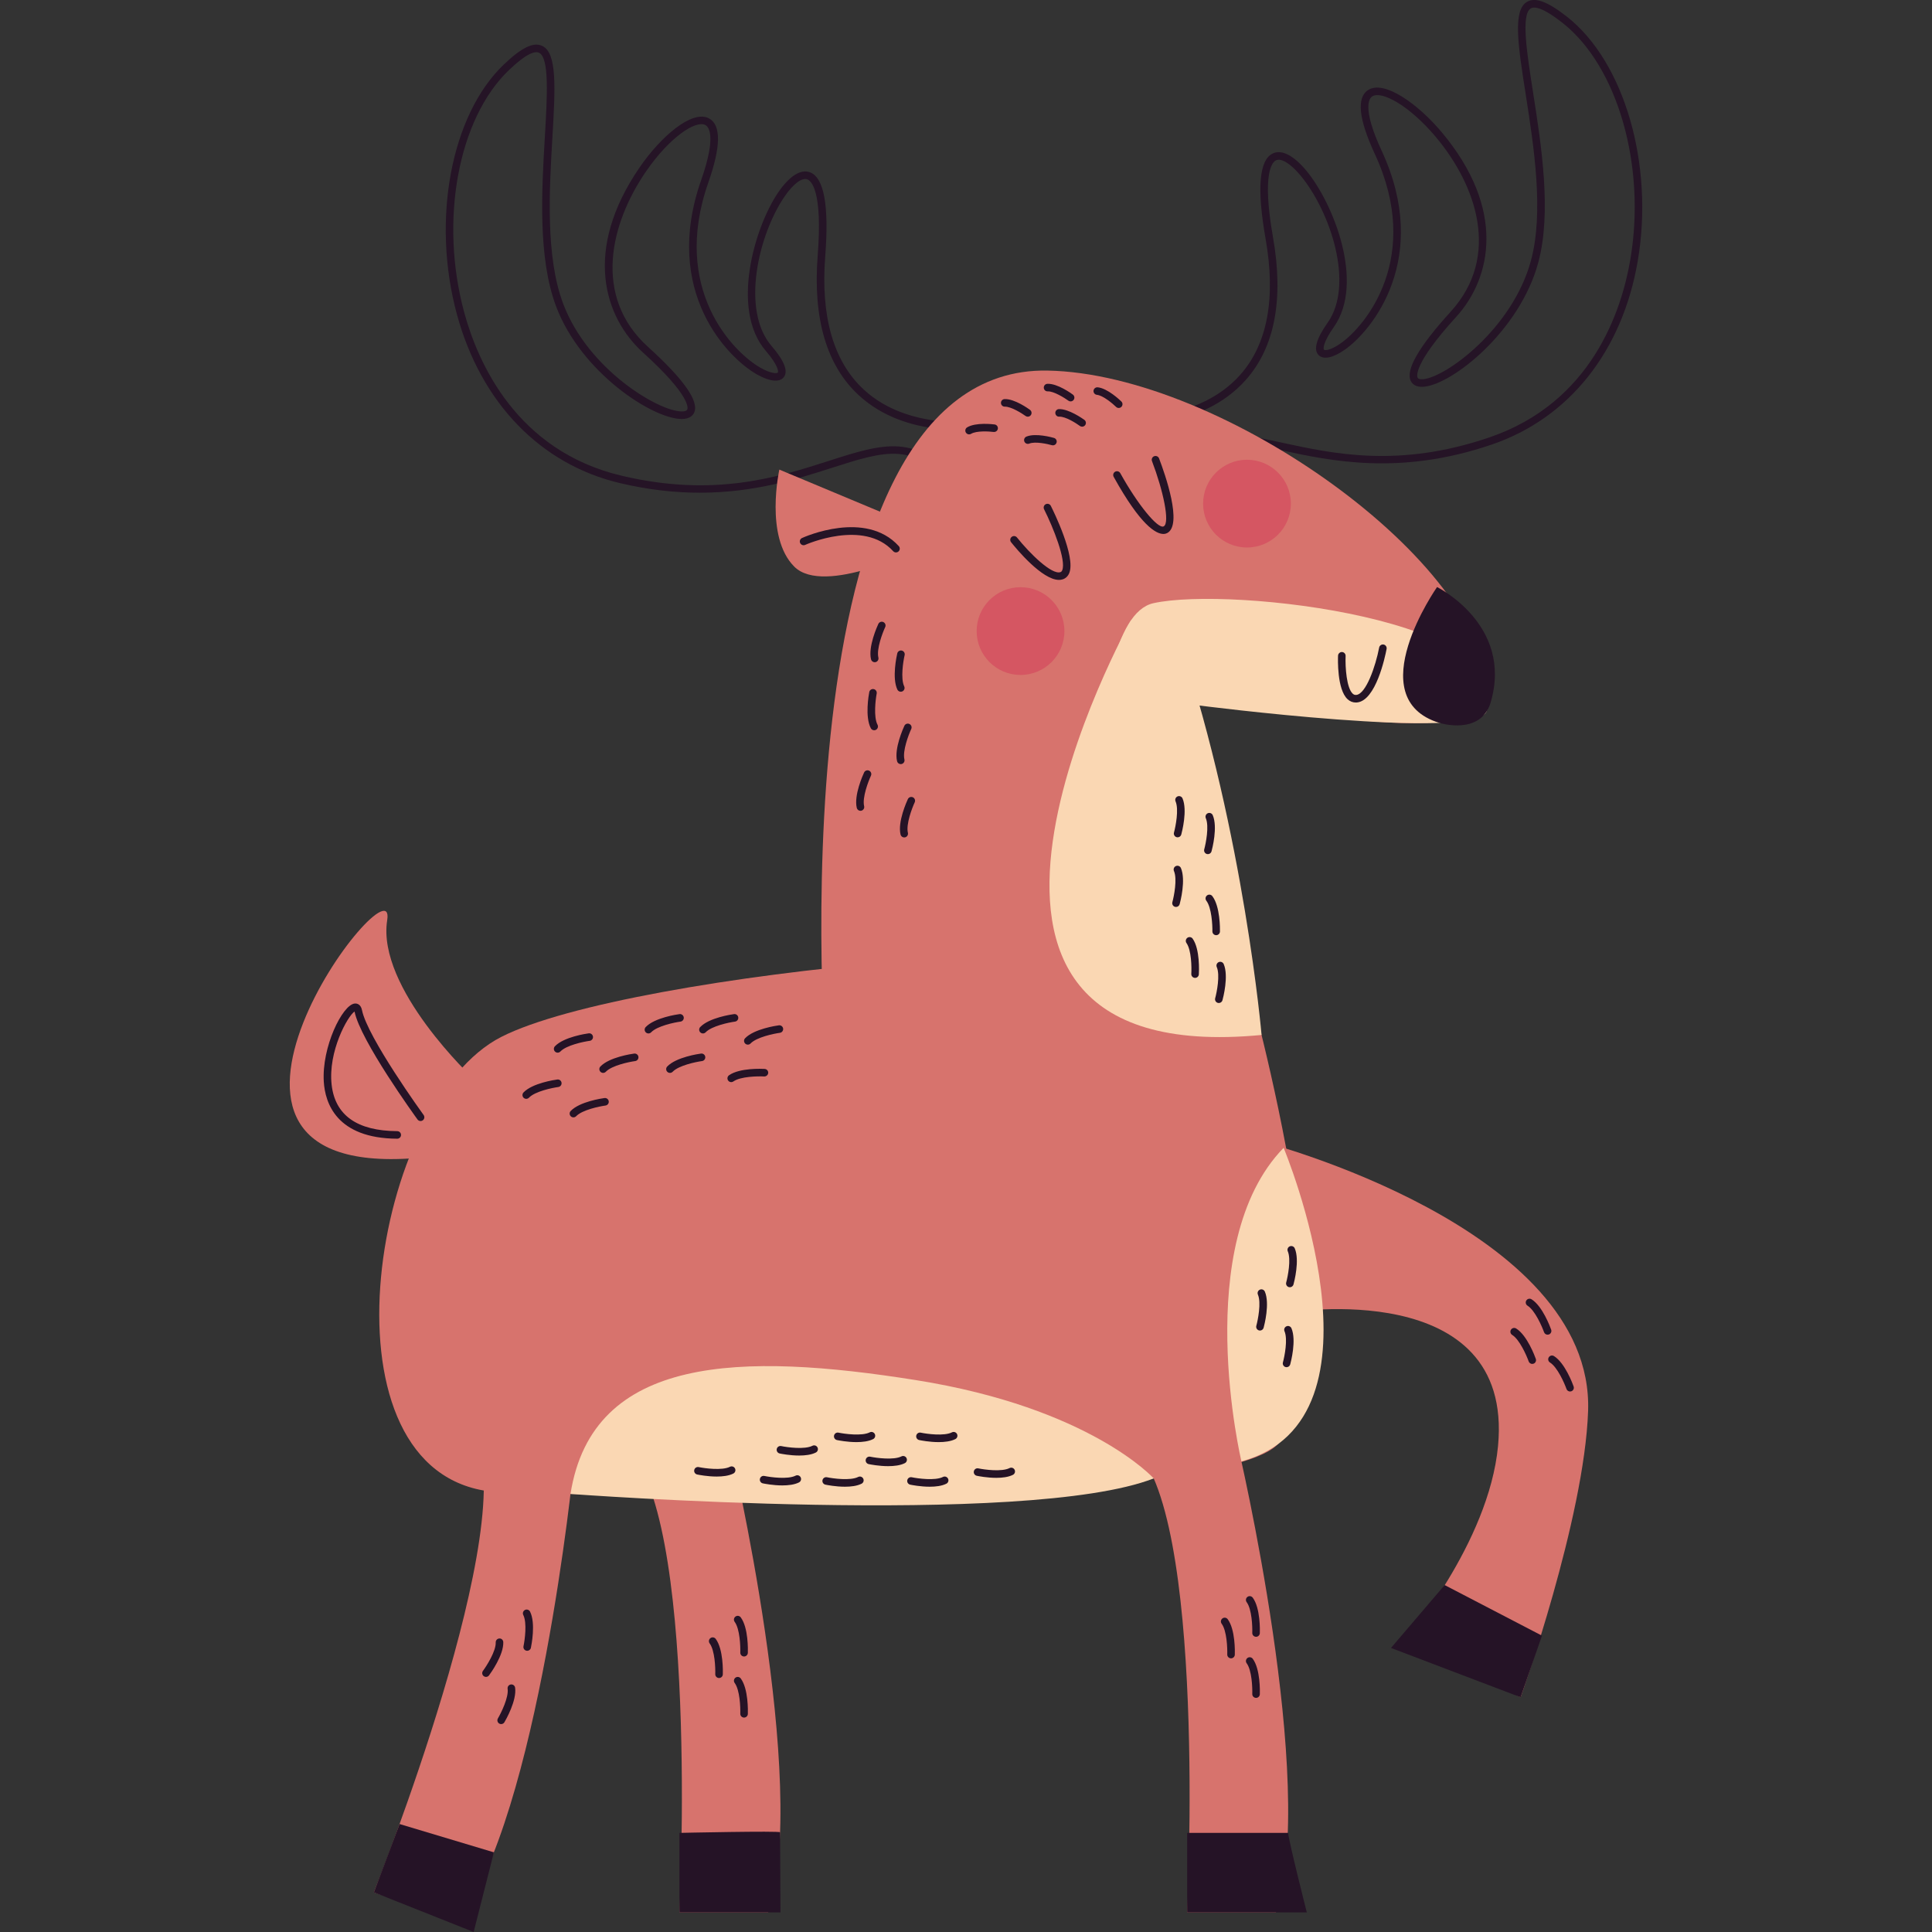 <?xml version="1.0" encoding="UTF-8"?>
<!-- Generator: Adobe Illustrator 25.1.0, SVG Export Plug-In . SVG Version: 6.00 Build 0)  -->
<svg xmlns="http://www.w3.org/2000/svg" xmlns:xlink="http://www.w3.org/1999/xlink" version="1.1" id="Capa_1" x="0px" y="0px" viewBox="0 0 500 500" style="enable-background:new 0 0 500 500;" xml:space="preserve" width="512" height="512">
<rect x="0" y="0" width="500" height="500" fill="#333333" stroke="none"/>
<g>
	<path style="fill:#FFFFFF;" d="M317.331,121.231"/>
	<path style="fill:#251426;" d="M181.134,127.514c-6.266,0-13.129-0.701-20.662-2.478c-20.609-4.863-35.996-20.776-42.219-43.659   c-6.639-24.414-1.542-51.609,12.118-64.664c4.604-4.401,7.665-5.897,9.939-4.842c3.929,1.818,3.393,10.985,2.651,23.672   c-0.806,13.769-1.808,30.903,2.806,43.109c6.417,16.977,24.665,27.803,30.651,27.828c0.479,0.016,1.283-0.064,1.463-0.533   c0.128-0.328,0.886-3.526-11.461-14.697c-10.092-9.13-15.609-26.538-0.827-48.014c5.361-7.791,13.43-14.865,17.826-12.629   c3.229,1.642,3.194,7.237-0.106,16.634c-9.708,27.646,6.503,44.001,13.569,47.971c2.825,1.585,4.225,1.44,4.416,1.202   c0.176-0.215,0.166-1.8-3.108-5.603c-9.209-10.698-2.901-32.069,3.218-41.027c2.873-4.204,5.771-6.052,8.149-5.218   c3.685,1.297,5.036,8.603,4.014,21.716c-1.222,15.688,2.142,27.317,9.998,34.564c11.76,10.846,29.829,8.105,30.011,8.077   c0.529-0.095,1.035,0.277,1.121,0.811c0.085,0.533-0.277,1.035-0.81,1.121c-0.779,0.123-19.17,2.928-31.636-8.561   c-8.329-7.673-11.907-19.842-10.635-36.166c1.321-16.944-1.742-19.376-2.712-19.717c-1.402-0.5-3.66,1.22-5.883,4.475   c-6.764,9.904-11.313,29.397-3.351,38.646c3.329,3.867,4.385,6.598,3.138,8.12c-1.114,1.366-3.629,1.094-6.889-0.737   c-7.464-4.193-24.612-21.407-14.457-50.325c4.087-11.639,1.849-13.843,1.066-14.241c-2.528-1.294-9.292,3.225-15.327,11.994   c-9.222,13.4-13.927,32.377,0.528,45.454c9.091,8.225,13.12,13.896,11.973,16.855c-0.259,0.668-1.027,1.784-3.268,1.784   c-0.01,0-0.019,0-0.029-0.001c-7.555-0.032-26.031-12.05-32.473-29.093c-4.761-12.596-3.745-29.962-2.929-43.916   c0.617-10.555,1.2-20.523-1.519-21.781c-0.948-0.444-3.061-0.016-7.766,4.48c-13.172,12.588-18.042,38.973-11.581,62.735   c3.543,13.028,13.552,35.843,40.779,42.267c23.963,5.657,40.406,0.377,53.616-3.867c13.782-4.426,23.738-7.622,32.753,6.521   c0.291,0.455,0.157,1.06-0.299,1.35c-0.457,0.29-1.06,0.157-1.35-0.299c-8.206-12.866-16.594-10.172-30.506-5.708   C206.319,123.958,195.244,127.513,181.134,127.514z"/>
	<path style="fill:#251426;" d="M300.571,125.613c-0.149,0-0.301-0.034-0.443-0.106c-0.482-0.246-0.673-0.835-0.428-1.317   c7.61-14.944,17.827-12.724,31.972-9.651c13.557,2.947,30.433,6.615,53.74-1.326c26.481-9.023,34.24-32.697,36.509-46.006   c4.138-24.275-3.256-50.066-17.583-61.325c-5.117-4.021-7.261-4.237-8.161-3.71c-2.585,1.514-1.043,11.38,0.591,21.826   c2.159,13.81,4.845,30.998,1.322,43.994c-4.767,17.585-21.996,31.33-29.514,32.091c-2.246,0.233-3.13-0.815-3.453-1.456   c-1.428-2.835,2.035-8.868,10.29-17.933c13.125-14.41,6.611-32.845-3.862-45.292c-6.852-8.143-14.013-11.984-16.414-10.459   c-0.741,0.472-2.755,2.881,2.436,14.072c12.898,27.803-2.509,46.593-9.533,51.486c-3.069,2.139-5.542,2.649-6.785,1.398   c-1.387-1.394-0.599-4.216,2.34-8.385c7.032-9.975,0.624-28.938-7.065-38.144c-2.529-3.027-4.936-4.509-6.287-3.887   c-0.933,0.434-3.746,3.149-0.797,19.887c2.842,16.125,0.455,28.583-7.094,37.024c-11.3,12.638-29.882,11.621-30.661,11.573   c-0.54-0.034-0.949-0.499-0.916-1.038c0.034-0.538,0.497-0.937,1.038-0.916c0.186,0.017,18.431,0.997,29.09-10.935   c7.121-7.972,9.347-19.873,6.616-35.369c-2.283-12.952-1.644-20.355,1.898-22.002c2.29-1.065,5.351,0.498,8.615,4.407   c6.956,8.326,15.298,28.989,7.164,40.526c-2.893,4.102-2.75,5.68-2.553,5.877c0.209,0.208,1.62,0.226,4.279-1.624   c6.65-4.633,21.208-22.477,8.876-49.057c-4.191-9.034-4.767-14.601-1.711-16.546c4.152-2.65,12.874,3.613,18.962,10.85   c16.787,19.95,12.975,37.809,3.811,47.871c-11.211,12.308-10.148,15.419-9.989,15.734c0.226,0.447,1.04,0.433,1.508,0.389   c5.955-0.602,23.073-13.14,27.822-30.656c3.414-12.594,0.763-29.553-1.368-43.18c-1.963-12.557-3.381-21.629,0.355-23.818   c2.156-1.264,5.352-0.074,10.36,3.861c14.856,11.676,22.554,38.252,18.302,63.192c-3.985,23.377-17.765,40.701-37.808,47.529   c-23.82,8.119-41.719,4.226-54.787,1.386c-14.272-3.102-22.887-4.972-29.811,8.627   C301.272,125.418,300.928,125.613,300.571,125.613z"/>
	<path style="fill:#D7736D;" d="M213.822,277.169c0,0-14.862-182.54,57.26-181.263c45.238,0.801,113.886,50.095,113.598,83.107   c-0.167,19.197-81.141-1.564-81.141-1.564l17.82,75.077L213.822,277.169z"/>
	<path style="fill:#251426;" d="M274.069,150.078c-4.391,0-11.029-8.032-12.402-9.756c-0.336-0.422-0.267-1.038,0.156-1.375   c0.423-0.338,1.039-0.267,1.375,0.156c3.33,4.178,9.02,9.728,11.237,8.964c0.156-0.054,0.334-0.154,0.475-0.5   c1.054-2.581-2.325-11.042-4.703-15.768c-0.243-0.483-0.048-1.071,0.435-1.314c0.484-0.243,1.072-0.048,1.314,0.435   c0.67,1.332,6.499,13.142,4.766,17.387c-0.324,0.795-0.895,1.353-1.652,1.612C274.752,150.027,274.418,150.078,274.069,150.078z"/>
	<path style="fill:#251426;" d="M301.087,138.184c-1.935,0-5.911-2.213-12.868-14.78c-0.262-0.473-0.091-1.068,0.382-1.33   c0.471-0.261,1.068-0.092,1.33,0.382c4.486,8.101,9.738,14.52,11.225,13.767c1.717-0.881-0.176-9.446-3.022-16.892   c-0.192-0.506,0.06-1.071,0.565-1.264c0.507-0.189,1.071,0.06,1.264,0.565c1.529,4.002,6.199,17.223,2.086,19.333   C301.815,138.086,301.496,138.184,301.087,138.184z"/>
	<path style="fill:#FAD7B3;" d="M283.452,252.978c0,0-5.186-92.375,15.029-96.868c20.216-4.492,96.306,4.492,86.199,28.078   c-3.245,7.573-74.844-1.67-74.844-1.67l12.791,70.46H283.452z"/>
	<path style="fill:#251426;" d="M350.876,181.811c-0.796,0-1.531-0.297-2.143-0.87c-2.728-2.552-2.484-10.378-2.447-11.262   c0.023-0.54,0.519-0.964,1.018-0.937c0.54,0.022,0.96,0.478,0.938,1.018c-0.123,2.994,0.264,8.289,1.828,9.752   c0.29,0.27,0.584,0.372,0.952,0.333c2.499-0.272,4.958-7.337,5.905-12.266c0.103-0.53,0.617-0.869,1.146-0.777   c0.53,0.102,0.878,0.615,0.777,1.146c-0.426,2.219-2.794,13.318-7.616,13.843C351.114,181.804,350.994,181.811,350.876,181.811z"/>
	<path style="fill:#D7736D;" d="M235.757,135.769l-34.063-14.237c0,0-3.864,17.386,3.864,25.113s32.357-4.658,32.357-4.658   L235.757,135.769z"/>
	<path style="fill:#251426;" d="M231.877,142.965c-0.266,0-0.53-0.107-0.723-0.319c-7.643-8.382-22.627-1.697-22.777-1.629   c-0.492,0.228-1.071,0.005-1.296-0.485c-0.224-0.492-0.007-1.072,0.485-1.296c0.665-0.304,16.442-7.33,25.034,2.092   c0.364,0.399,0.335,1.019-0.064,1.383C232.349,142.881,232.113,142.965,231.877,142.965z"/>
	<path style="fill:#251326;" d="M371.908,151.929c0,0-20.167,28.8,0.623,35.162c0,0,10.704,3.363,13.251-5.31   C391.684,161.691,371.908,151.929,371.908,151.929z"/>
	<path style="fill:#251326;" d="M277.07,103.882c-0.202,0-0.404-0.062-0.579-0.19c-0.938-0.69-3.806-2.49-5.343-2.407   c-0.559,0.022-0.995-0.4-1.015-0.94c-0.021-0.54,0.4-0.995,0.94-1.015c2.585-0.114,6.178,2.491,6.578,2.787   c0.436,0.32,0.529,0.933,0.207,1.368C277.667,103.744,277.37,103.882,277.07,103.882z"/>
	<path style="fill:#251326;" d="M265.984,107.838c-0.202,0-0.404-0.062-0.579-0.19c-0.938-0.691-3.764-2.445-5.343-2.408   c-0.548,0.019-0.995-0.4-1.015-0.94c-0.021-0.54,0.4-0.995,0.94-1.015c2.582-0.101,6.178,2.491,6.579,2.788   c0.435,0.32,0.528,0.933,0.206,1.368C266.581,107.701,266.284,107.838,265.984,107.838z"/>
	<path style="fill:#251326;" d="M280.05,110.426c-0.202,0-0.404-0.062-0.579-0.19c-0.939-0.691-3.681-2.466-5.343-2.408   c-0.53,0.056-0.994-0.401-1.014-0.941c-0.02-0.54,0.4-0.994,0.941-1.014c2.532-0.08,6.176,2.491,6.577,2.788   c0.435,0.32,0.528,0.933,0.206,1.368C280.647,110.289,280.35,110.426,280.05,110.426z"/>
	<path style="fill:#251326;" d="M272.501,115.255c-0.09,0-0.182-0.012-0.272-0.039c-1.119-0.323-4.351-1.029-5.845-0.415   c-0.5,0.205-1.07-0.032-1.278-0.532c-0.205-0.5,0.033-1.072,0.532-1.278c2.391-0.986,6.657,0.205,7.136,0.346   c0.519,0.15,0.817,0.693,0.666,1.212C273.316,114.977,272.925,115.255,272.501,115.255z"/>
	<path style="fill:#251326;" d="M226.234,188.99c-0.352,0-0.692-0.19-0.867-0.523c-1.563-2.97-0.528-8.707-0.404-9.351   c0.101-0.53,0.602-0.878,1.145-0.778c0.53,0.101,0.879,0.614,0.778,1.145c-0.298,1.565-0.841,6.069,0.213,8.073   c0.252,0.479,0.068,1.07-0.41,1.322C226.544,188.953,226.388,188.99,226.234,188.99z"/>
	<path style="fill:#251326;" d="M226.373,171.383c-0.442,0-0.842-0.3-0.95-0.748c-0.79-3.261,1.614-8.572,1.891-9.167   c0.227-0.489,0.813-0.701,1.299-0.474c0.49,0.227,0.703,0.809,0.476,1.3c-0.672,1.445-2.297,5.68-1.764,7.881   c0.127,0.526-0.195,1.054-0.721,1.181C226.527,171.374,226.45,171.383,226.373,171.383z"/>
	<path style="fill:#251326;" d="M233.122,179.019c-0.366,0-0.718-0.206-0.885-0.558c-1.44-3.03-0.173-8.722-0.024-9.361   c0.122-0.527,0.65-0.852,1.175-0.73c0.527,0.122,0.853,0.649,0.731,1.175c-0.361,1.552-1.087,6.029-0.114,8.075   c0.232,0.488,0.024,1.072-0.464,1.305C233.406,178.988,233.263,179.019,233.122,179.019z"/>
	<path style="fill:#251326;" d="M233.112,197.752c-0.442,0-0.842-0.3-0.95-0.748c-0.79-3.261,1.614-8.572,1.891-9.167   c0.227-0.491,0.813-0.701,1.299-0.474c0.49,0.227,0.703,0.809,0.476,1.3c-0.672,1.445-2.297,5.68-1.764,7.881   c0.127,0.526-0.195,1.054-0.721,1.181C233.266,197.744,233.188,197.752,233.112,197.752z"/>
	<path style="fill:#251326;" d="M234.012,216.727c-0.442,0-0.842-0.3-0.95-0.748c-0.79-3.261,1.614-8.572,1.891-9.167   c0.227-0.492,0.814-0.7,1.299-0.474c0.49,0.227,0.703,0.809,0.476,1.3c-0.672,1.445-2.297,5.68-1.764,7.881   c0.127,0.526-0.195,1.054-0.721,1.181C234.166,216.718,234.089,216.727,234.012,216.727z"/>
	<path style="fill:#251326;" d="M250.804,112.415c-0.332,0-0.655-0.168-0.838-0.472c-0.28-0.463-0.132-1.065,0.331-1.344   c2.214-1.339,6.611-0.815,7.105-0.75c0.536,0.069,0.914,0.56,0.844,1.095c-0.071,0.537-0.57,0.903-1.095,0.846   c-1.158-0.151-4.457-0.356-5.84,0.484C251.151,112.369,250.976,112.415,250.804,112.415z"/>
	<path style="fill:#251326;" d="M289.522,105.581c-0.247,0-0.493-0.093-0.683-0.278c-0.834-0.813-3.351-2.96-4.959-3.123   c-0.538-0.054-0.93-0.535-0.875-1.072c0.055-0.537,0.539-0.919,1.072-0.875c2.575,0.261,5.773,3.322,6.13,3.671   c0.386,0.377,0.393,0.997,0.016,1.383C290.03,105.482,289.776,105.581,289.522,105.581z"/>
	<path style="fill:#D7736D;" d="M322.628,252.978c0,0,29.856,105.068,6.893,121.788c-22.963,16.72-198.224,12.031-204.317,10.979   c-43.69-7.542-28.758-100.467,4.538-117.401S304.254,238.471,322.628,252.978z"/>
	<path style="fill:#D7736D;" d="M333.376,339.677c0,0,58.478-9.608,54.315,34.535c-2.378,25.218-24.198,50.518-24.198,50.518   l30.038,14.517c0,0,16.536-46.285,17.468-74.103c1.592-47.52-84.535-69.757-84.535-69.757L333.376,339.677z"/>
	<path style="fill:#D7736D;" d="M320.374,374.212c0,0,20.746,87.964,9.827,120.72h-22.967c0,0,5.225-104.835-14.293-120.659   L320.374,374.212z"/>
	<path style="fill:#D7736D;" d="M188.978,374.212c0,0,20.746,87.964,9.827,120.72h-22.967c0,0,5.225-104.835-14.293-120.659   L188.978,374.212z"/>
	<path style="fill:#D7736D;" d="M148.406,379.831c0,0-8.959,89.932-29.927,117.364l-21.721-7.462c0,0,39.002-97.45,25.684-118.757   L148.406,379.831z"/>
	<path style="fill:#D7736D;" d="M122.582,279.215c0,0-25.176-23.487-22.373-41.102c2.803-17.615-63.728,68.173,8.683,61.488   C108.891,299.601,127.472,296.831,122.582,279.215z"/>
	<path style="fill:#251326;" d="M307.235,494.932h30.967c0,0-4.774-18.8-4.826-20.584h-26.142V494.932z"/>
	<polygon style="fill:#251326;" points="373.874,410.214 399.061,423.311 393.532,439.247 359.986,426.487  "/>
	<path style="fill:#FAD7B3;" d="M292.686,160.555c0,0-65.242,116.779,33.809,107.294c0,0-4.505-51.755-20.907-101.114   L292.686,160.555z"/>
	<path style="fill:#FAD7B3;" d="M298.583,382.611c0,0-16.425-18.257-61.514-25.434s-83.738-6.661-89.426,29.46   C147.643,386.637,265.689,395.435,298.583,382.611z"/>
	<path style="fill:#FAD7B3;" d="M321.277,378.203c0,0-13.352-56.236,10.926-81.147C332.203,297.056,361.57,367.242,321.277,378.203z   "/>
	<path style="fill:#251326;" d="M175.839,494.932h26.142c0,0-0.113-20.325-0.098-20.737c0.015-0.412-26.044,0.153-26.044,0.153   V494.932z"/>
	<polygon style="fill:#251326;" points="103.41,472.057 127.818,479.382 122.582,500 96.758,489.733  "/>
	<circle style="fill:#D55662;" cx="264.113" cy="163.321" r="11.356"/>
	<circle style="fill:#D55662;" cx="322.718" cy="130.337" r="11.356"/>
	<path style="fill:#251326;" d="M314.745,242.025c-0.006,0-0.012,0-0.019,0c-0.54-0.011-0.97-0.458-0.96-0.998   c0.031-1.593-0.192-6.123-1.569-7.923c-0.329-0.429-0.247-1.043,0.183-1.371c0.429-0.327,1.045-0.247,1.371,0.183   c2.039,2.664,1.985,8.494,1.973,9.15C315.713,241.599,315.277,242.025,314.745,242.025z"/>
	<path style="fill:#251326;" d="M315.431,259.578c-0.085,0-0.172-0.011-0.258-0.034c-0.522-0.142-0.829-0.68-0.687-1.201   c0.419-1.539,1.308-5.986,0.413-8.066c-0.214-0.496,0.015-1.072,0.511-1.285c0.493-0.213,1.072,0.014,1.285,0.511   c1.327,3.081-0.148,8.722-0.321,9.354C316.256,259.292,315.861,259.578,315.431,259.578z"/>
	<path style="fill:#251326;" d="M309.285,253.077c-0.02,0-0.039-0.001-0.059-0.002c-0.54-0.033-0.951-0.496-0.918-1.035   c0.095-1.591,0.056-6.127-1.246-7.98c-0.311-0.442-0.205-1.053,0.238-1.364c0.442-0.311,1.052-0.203,1.364,0.238   c1.929,2.745,1.638,8.568,1.598,9.223C310.229,252.677,309.798,253.077,309.285,253.077z"/>
	<path style="fill:#251326;" d="M304.352,234.718c-0.085,0-0.172-0.011-0.258-0.034c-0.522-0.142-0.829-0.68-0.687-1.201   c0.419-1.539,1.308-5.985,0.412-8.066c-0.213-0.496,0.016-1.072,0.512-1.286c0.492-0.208,1.071,0.015,1.286,0.512   c1.327,3.082-0.149,8.722-0.322,9.355C305.177,234.432,304.782,234.718,304.352,234.718z"/>
	<path style="fill:#251326;" d="M312.598,221.051c-0.085,0-0.172-0.011-0.258-0.034c-0.522-0.142-0.829-0.68-0.687-1.201   c0.419-1.538,1.308-5.985,0.412-8.066c-0.214-0.496,0.014-1.072,0.511-1.285c0.495-0.218,1.072,0.013,1.285,0.511   c1.328,3.082-0.147,8.722-0.32,9.355C313.422,220.765,313.028,221.051,312.598,221.051z"/>
	<path style="fill:#251326;" d="M304.769,216.696c-0.085,0-0.172-0.011-0.258-0.034c-0.522-0.142-0.829-0.68-0.687-1.201   c0.419-1.539,1.308-5.985,0.412-8.066c-0.213-0.496,0.016-1.072,0.512-1.286c0.494-0.21,1.072,0.015,1.286,0.512   c1.327,3.082-0.149,8.722-0.322,9.355C305.593,216.41,305.199,216.696,304.769,216.696z"/>
	<path style="fill:#251326;" d="M332.962,353.829c-0.085,0-0.172-0.011-0.258-0.034c-0.522-0.142-0.829-0.68-0.687-1.201   c0.419-1.539,1.308-5.986,0.413-8.066c-0.214-0.496,0.015-1.072,0.511-1.285c0.493-0.215,1.072,0.014,1.285,0.511   c1.327,3.081-0.148,8.722-0.321,9.354C333.786,353.543,333.392,353.829,332.962,353.829z"/>
	<path style="fill:#251326;" d="M333.812,333.138c-0.085,0-0.172-0.011-0.258-0.034c-0.522-0.142-0.829-0.68-0.687-1.201   c0.419-1.539,1.308-5.985,0.412-8.066c-0.213-0.496,0.016-1.072,0.512-1.286c0.495-0.207,1.071,0.016,1.286,0.512   c1.327,3.082-0.149,8.722-0.322,9.355C334.637,332.853,334.242,333.138,333.812,333.138z"/>
	<path style="fill:#251326;" d="M326.08,344.344c-0.085,0-0.172-0.011-0.258-0.034c-0.522-0.142-0.829-0.68-0.687-1.201   c0.419-1.538,1.308-5.985,0.413-8.065c-0.214-0.496,0.015-1.072,0.511-1.285c0.492-0.215,1.072,0.014,1.285,0.511   c1.327,3.081-0.148,8.721-0.321,9.354C326.904,344.058,326.51,344.344,326.08,344.344z"/>
	<path style="fill:#251326;" d="M229.865,379.44c-2.392,0-4.662-0.45-5.053-0.532c-0.529-0.11-0.869-0.628-0.758-1.157   c0.109-0.529,0.617-0.869,1.157-0.759c1.56,0.324,6.053,0.941,8.077-0.077c0.483-0.247,1.07-0.05,1.314,0.433   c0.244,0.483,0.05,1.07-0.433,1.314C232.996,379.253,231.405,379.44,229.865,379.44z"/>
	<path style="fill:#251326;" d="M218.671,384.76c-2.393,0-4.662-0.45-5.053-0.532c-0.529-0.11-0.869-0.628-0.758-1.157   c0.108-0.528,0.621-0.87,1.157-0.759c1.56,0.326,6.054,0.945,8.076-0.077c0.483-0.248,1.07-0.05,1.314,0.433s0.05,1.07-0.433,1.314   C221.802,384.574,220.211,384.76,218.671,384.76z"/>
	<path style="fill:#251326;" d="M221.66,373.217c-2.392,0-4.662-0.45-5.053-0.532c-0.529-0.11-0.869-0.628-0.758-1.157   c0.109-0.529,0.616-0.87,1.157-0.759c1.561,0.324,6.052,0.941,8.077-0.077c0.481-0.248,1.069-0.051,1.314,0.433   c0.244,0.483,0.05,1.07-0.433,1.314C224.792,373.031,223.201,373.217,221.66,373.217z"/>
	<path style="fill:#251326;" d="M202.475,384.425c-2.393,0-4.662-0.45-5.053-0.532c-0.529-0.11-0.869-0.628-0.758-1.157   c0.109-0.529,0.617-0.874,1.157-0.758c1.561,0.324,6.053,0.942,8.075-0.078c0.482-0.246,1.071-0.051,1.315,0.432   c0.244,0.483,0.05,1.071-0.432,1.315C205.606,384.239,204.015,384.425,202.475,384.425z"/>
	<path style="fill:#251326;" d="M206.833,376.692c-2.393,0-4.662-0.45-5.053-0.532c-0.529-0.11-0.869-0.628-0.758-1.157   c0.109-0.529,0.622-0.871,1.157-0.759c1.56,0.324,6.052,0.944,8.077-0.077c0.483-0.248,1.069-0.05,1.314,0.433   c0.244,0.483,0.05,1.071-0.433,1.314C209.964,376.506,208.373,376.692,206.833,376.692z"/>
	<path style="fill:#251326;" d="M185.481,382.13c-2.392,0-4.662-0.45-5.053-0.532c-0.529-0.11-0.869-0.628-0.758-1.157   c0.108-0.529,0.621-0.869,1.157-0.759c1.56,0.324,6.053,0.941,8.077-0.077c0.481-0.247,1.069-0.05,1.314,0.433   c0.244,0.483,0.05,1.07-0.433,1.314C188.613,381.944,187.022,382.13,185.481,382.13z"/>
	<path style="fill:#251326;" d="M240.614,384.76c-2.393,0-4.662-0.45-5.053-0.532c-0.529-0.11-0.869-0.628-0.758-1.157   c0.109-0.528,0.619-0.87,1.157-0.759c1.561,0.326,6.055,0.945,8.076-0.077c0.481-0.248,1.07-0.05,1.314,0.433   c0.244,0.483,0.05,1.07-0.433,1.314C243.745,384.574,242.154,384.76,240.614,384.76z"/>
	<path style="fill:#251326;" d="M242.939,373.217c-2.393,0-4.662-0.45-5.053-0.532c-0.529-0.11-0.869-0.628-0.758-1.157   c0.109-0.529,0.615-0.87,1.157-0.759c1.561,0.327,6.054,0.944,8.076-0.077c0.482-0.248,1.07-0.051,1.314,0.433   c0.244,0.483,0.05,1.07-0.433,1.314C246.07,373.031,244.479,373.217,242.939,373.217z"/>
	<path style="fill:#251326;" d="M257.843,382.463c-2.393,0-4.662-0.45-5.053-0.532c-0.529-0.11-0.869-0.628-0.758-1.157   c0.109-0.529,0.615-0.871,1.157-0.759c1.561,0.325,6.055,0.945,8.076-0.077c0.48-0.247,1.071-0.051,1.314,0.433   c0.244,0.483,0.05,1.07-0.433,1.314C260.974,382.277,259.383,382.463,257.843,382.463z"/>
	<path style="fill:#251326;" d="M102.806,294.696c-0.002,0-0.004,0-0.006,0c-15.749-0.086-18.666-9.283-19.003-14.757   c-0.551-8.953,4.777-19.807,7.948-20.217c0.759-0.103,1.659,0.293,1.935,1.688c1.395,7.046,15.809,26.956,15.955,27.156   c0.317,0.438,0.22,1.049-0.217,1.368c-0.44,0.317-1.049,0.219-1.368-0.217c-0.604-0.832-14.813-20.461-16.291-27.926   c0-0.005-0.001-0.009-0.002-0.012c-1.784,1.171-6.895,10.35-5.93,18.949c0.889,7.913,6.602,11.955,16.983,12.011   c0.54,0.003,0.976,0.443,0.973,0.984C103.782,294.261,103.345,294.696,102.806,294.696z"/>
	<path style="fill:#251326;" d="M222.685,209.837c-0.442,0-0.842-0.3-0.95-0.748c-0.79-3.262,1.614-8.573,1.891-9.167   c0.228-0.491,0.809-0.702,1.3-0.474c0.489,0.227,0.702,0.809,0.475,1.3c-0.672,1.445-2.297,5.679-1.764,7.881   c0.127,0.526-0.195,1.054-0.721,1.181C222.839,209.828,222.762,209.837,222.685,209.837z"/>
	<path style="fill:#251326;" d="M167.818,267.454c-0.244,0-0.487-0.091-0.678-0.272c-0.39-0.374-0.403-0.993-0.029-1.384   c2.321-2.422,8.092-3.258,8.743-3.346c0.528-0.076,1.026,0.304,1.1,0.839c0.072,0.536-0.304,1.028-0.839,1.101   c-1.58,0.213-6.023,1.126-7.591,2.761C168.332,267.352,168.075,267.454,167.818,267.454z"/>
	<path style="fill:#251326;" d="M181.925,267.454c-0.244,0-0.487-0.091-0.678-0.272c-0.39-0.374-0.403-0.993-0.029-1.384   c2.321-2.422,8.092-3.258,8.743-3.346c0.532-0.076,1.026,0.304,1.1,0.839c0.072,0.536-0.304,1.028-0.839,1.101   c-1.58,0.213-6.023,1.126-7.591,2.761C182.439,267.352,182.182,267.454,181.925,267.454z"/>
	<path style="fill:#251326;" d="M193.54,270.353c-0.244,0-0.487-0.09-0.677-0.272c-0.391-0.374-0.404-0.993-0.03-1.383   c2.32-2.423,8.091-3.259,8.742-3.346c0.529-0.069,1.026,0.304,1.1,0.839c0.072,0.536-0.304,1.028-0.839,1.101   c-1.58,0.213-6.023,1.125-7.59,2.759C194.054,270.252,193.797,270.353,193.54,270.353z"/>
	<path style="fill:#251326;" d="M189.243,280.054c-0.307,0-0.608-0.143-0.799-0.412c-0.313-0.442-0.209-1.052,0.231-1.365   c2.737-1.941,8.561-1.679,9.216-1.64c0.54,0.03,0.953,0.491,0.922,1.031c-0.03,0.539-0.52,0.942-1.031,0.922   c-1.594-0.089-6.128-0.028-7.973,1.283C189.637,279.995,189.439,280.054,189.243,280.054z"/>
	<path style="fill:#251326;" d="M192.565,444.506c-0.011,0-0.023,0-0.034-0.001c-0.54-0.018-0.963-0.471-0.944-1.011   c0.054-1.593-0.102-6.126-1.452-7.945c-0.322-0.434-0.231-1.046,0.203-1.369c0.432-0.322,1.045-0.231,1.369,0.203   c1.999,2.694,1.859,8.522,1.836,9.177C193.523,444.089,193.09,444.506,192.565,444.506z"/>
	<path style="fill:#251326;" d="M192.565,428.696c-0.011,0-0.023,0-0.034-0.001c-0.54-0.018-0.963-0.471-0.944-1.011   c0.054-1.593-0.102-6.126-1.452-7.945c-0.322-0.434-0.231-1.047,0.203-1.369c0.432-0.324,1.045-0.233,1.369,0.203   c1.999,2.694,1.859,8.522,1.836,9.177C193.523,428.279,193.09,428.696,192.565,428.696z"/>
	<path style="fill:#251326;" d="M186.089,434.27c-0.011,0-0.023,0-0.034-0.001c-0.54-0.018-0.963-0.471-0.944-1.011   c0.054-1.593-0.102-6.127-1.452-7.946c-0.322-0.434-0.231-1.046,0.203-1.369c0.433-0.324,1.045-0.232,1.369,0.203   c1.999,2.694,1.859,8.523,1.836,9.178C187.048,433.854,186.614,434.27,186.089,434.27z"/>
	<path style="fill:#251326;" d="M325.067,439.41c-0.011,0-0.023,0-0.034-0.001c-0.54-0.018-0.963-0.471-0.944-1.011   c0.053-1.593-0.102-6.127-1.452-7.946c-0.322-0.434-0.231-1.047,0.203-1.369c0.432-0.323,1.046-0.232,1.369,0.203   c1.999,2.694,1.859,8.523,1.836,9.178C326.025,438.993,325.591,439.41,325.067,439.41z"/>
	<path style="fill:#251326;" d="M325.067,423.6c-0.011,0-0.023,0-0.034-0.001c-0.54-0.018-0.963-0.471-0.944-1.011   c0.053-1.593-0.102-6.127-1.452-7.946c-0.322-0.434-0.231-1.046,0.203-1.369c0.432-0.323,1.046-0.233,1.369,0.203   c1.999,2.694,1.859,8.523,1.836,9.178C326.025,423.184,325.591,423.6,325.067,423.6z"/>
	<path style="fill:#251326;" d="M318.591,429.174c-0.011,0-0.023,0-0.034-0.001c-0.54-0.018-0.963-0.471-0.944-1.011   c0.054-1.593-0.102-6.126-1.452-7.945c-0.322-0.434-0.231-1.047,0.203-1.369c0.432-0.324,1.046-0.234,1.369,0.203   c1.999,2.694,1.859,8.522,1.836,9.177C319.549,428.757,319.116,429.174,318.591,429.174z"/>
	<path style="fill:#251326;" d="M406.329,360.12c-0.402,0-0.779-0.249-0.922-0.65c-0.535-1.501-2.346-5.661-4.27-6.855   c-0.46-0.286-0.6-0.889-0.315-1.348c0.284-0.46,0.89-0.599,1.348-0.315c2.851,1.771,4.863,7.243,5.082,7.861   c0.181,0.508-0.085,1.068-0.593,1.249C406.549,360.102,406.438,360.12,406.329,360.12z"/>
	<path style="fill:#251326;" d="M400.517,345.417c-0.402,0-0.779-0.249-0.922-0.65c-0.535-1.501-2.346-5.66-4.271-6.855   c-0.459-0.286-0.599-0.889-0.314-1.348c0.286-0.46,0.89-0.596,1.348-0.314c2.85,1.772,4.862,7.243,5.081,7.862   c0.181,0.508-0.085,1.068-0.593,1.249C400.737,345.399,400.626,345.417,400.517,345.417z"/>
	<path style="fill:#251326;" d="M396.544,352.981c-0.402,0-0.779-0.249-0.922-0.65c-0.535-1.501-2.346-5.66-4.27-6.854   c-0.46-0.286-0.6-0.889-0.315-1.348c0.286-0.46,0.889-0.599,1.348-0.315c2.85,1.771,4.863,7.242,5.082,7.861   c0.181,0.508-0.085,1.068-0.593,1.249C396.763,352.963,396.653,352.981,396.544,352.981z"/>
	<path style="fill:#251326;" d="M129.701,446.195c-0.168,0-0.339-0.044-0.495-0.135c-0.465-0.274-0.621-0.874-0.348-1.34   c0.808-1.374,2.834-5.432,2.515-7.675c-0.076-0.535,0.296-1.03,0.831-1.107c0.53-0.08,1.029,0.296,1.107,0.831   c0.471,3.322-2.433,8.378-2.766,8.942C130.363,446.023,130.036,446.195,129.701,446.195z"/>
	<path style="fill:#251326;" d="M125.773,433.983c-0.202,0-0.405-0.062-0.581-0.192c-0.434-0.321-0.526-0.934-0.205-1.369   c0.947-1.282,3.387-5.105,3.306-7.368c-0.02-0.54,0.402-0.994,0.942-1.013c0.551-0.039,0.994,0.402,1.013,0.942   c0.121,3.354-3.298,8.076-3.688,8.603C126.368,433.845,126.073,433.983,125.773,433.983z"/>
	<path style="fill:#251326;" d="M136.439,427.224c-0.067,0-0.135-0.007-0.204-0.021c-0.528-0.112-0.867-0.632-0.755-1.16   c0.33-1.56,0.962-6.05-0.052-8.077c-0.242-0.484-0.046-1.071,0.438-1.313c0.484-0.239,1.069-0.046,1.313,0.438   c1.501,3,0.352,8.716,0.216,9.357C137.298,426.909,136.892,427.224,136.439,427.224z"/>
	<path style="fill:#251326;" d="M156.089,277.666c-0.244,0-0.487-0.09-0.677-0.272c-0.391-0.374-0.404-0.993-0.03-1.383   c2.32-2.423,8.091-3.259,8.742-3.346c0.531-0.069,1.026,0.304,1.1,0.839c0.072,0.536-0.304,1.028-0.839,1.101   c-1.58,0.213-6.023,1.125-7.59,2.759C156.603,277.565,156.346,277.666,156.089,277.666z"/>
	<path style="fill:#251326;" d="M136.194,284.378c-0.244,0-0.487-0.091-0.678-0.272c-0.39-0.374-0.403-0.993-0.029-1.384   c2.322-2.422,8.091-3.258,8.742-3.345c0.534-0.076,1.026,0.304,1.1,0.839c0.072,0.536-0.304,1.028-0.839,1.101   c-1.58,0.213-6.023,1.125-7.59,2.76C136.709,284.277,136.452,284.378,136.194,284.378z"/>
	<path style="fill:#251326;" d="M144.323,272.428c-0.244,0-0.487-0.091-0.678-0.272c-0.39-0.374-0.403-0.993-0.029-1.384   c2.322-2.422,8.092-3.258,8.743-3.345c0.534-0.076,1.027,0.304,1.1,0.839c0.072,0.536-0.304,1.028-0.839,1.101   c-1.58,0.213-6.024,1.125-7.591,2.76C144.837,272.327,144.58,272.428,144.323,272.428z"/>
	<path style="fill:#251326;" d="M173.386,277.666c-0.244,0-0.487-0.091-0.678-0.272c-0.39-0.374-0.403-0.993-0.029-1.384   c2.322-2.422,8.091-3.258,8.742-3.345c0.533-0.069,1.026,0.304,1.1,0.839c0.072,0.536-0.304,1.028-0.839,1.101   c-1.58,0.213-6.023,1.125-7.59,2.76C173.9,277.565,173.643,277.666,173.386,277.666z"/>
	<path style="fill:#251326;" d="M148.405,289.174c-0.244,0-0.487-0.091-0.678-0.272c-0.39-0.374-0.403-0.993-0.029-1.384   c2.322-2.422,8.092-3.258,8.743-3.345c0.54-0.072,1.026,0.304,1.1,0.839c0.072,0.536-0.304,1.028-0.839,1.101   c-1.58,0.213-6.024,1.125-7.591,2.76C148.919,289.072,148.662,289.174,148.405,289.174z"/>
</g>















</svg>
